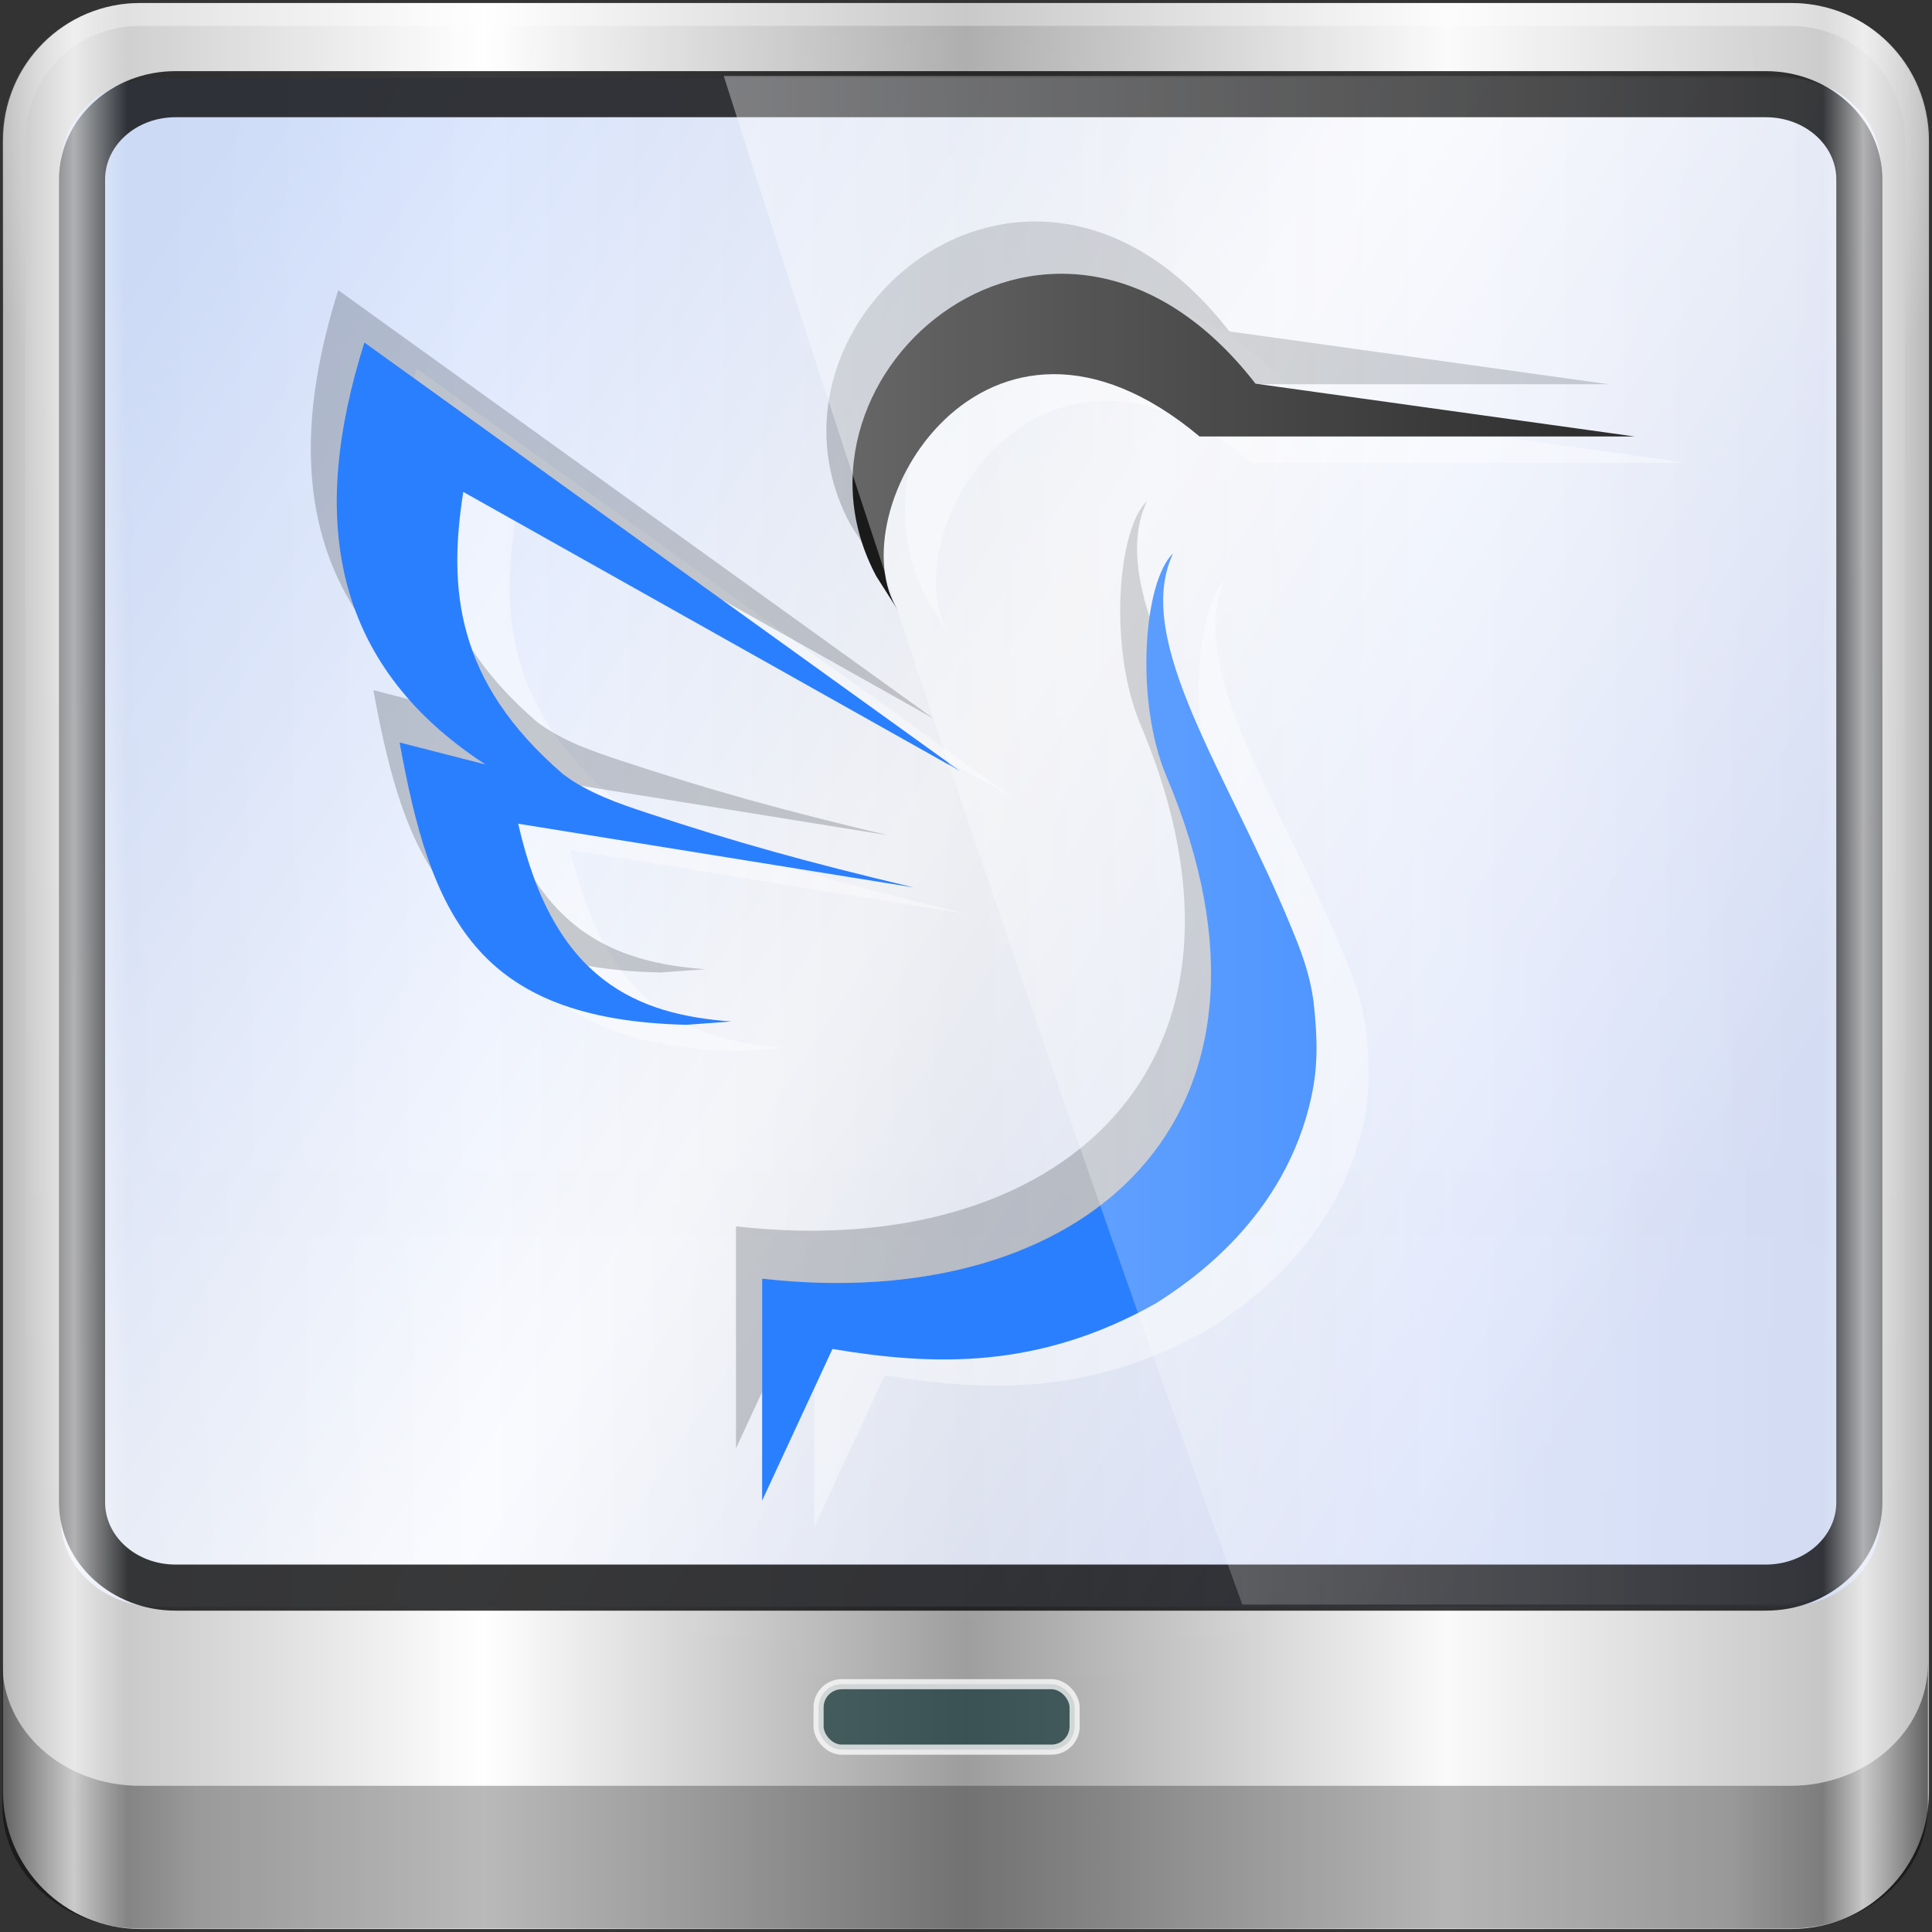 <?xml version="1.0" encoding="UTF-8" standalone="no"?>
<!-- Created with Inkscape (http://www.inkscape.org/) -->

<svg
   xmlns:dc="http://purl.org/dc/elements/1.1/"
   xmlns:cc="http://creativecommons.org/ns#"
   xmlns:rdf="http://www.w3.org/1999/02/22-rdf-syntax-ns#"
   xmlns:svg="http://www.w3.org/2000/svg"
   xmlns="http://www.w3.org/2000/svg"
   xmlns:xlink="http://www.w3.org/1999/xlink"
   xmlns:sodipodi="http://sodipodi.sourceforge.net/DTD/sodipodi-0.dtd"
   xmlns:inkscape="http://www.inkscape.org/namespaces/inkscape"
   width="96"
   height="96"
   id="svg2"
   version="1.1"
   inkscape:version="0.92.1 r15371"
   sodipodi:docname="distributor-logo-lxqt.svg">
  <rect width="100%" height="100%" fill="#333333" stroke="none"/>
  <script
     xlink:href=""
     id="script2985" />
  <defs
     id="defs4">
    <linearGradient
       id="linearGradient1138">
      <stop
         style="stop-color:#cbdbfc;stop-opacity:0.996"
         offset="0"
         id="stop1134" />
      <stop
         id="stop1140"
         offset="0.529"
         style="stop-color:#fafbff;stop-opacity:0.996" />
      <stop
         style="stop-color:#d4defa;stop-opacity:1"
         offset="1"
         id="stop1136" />
    </linearGradient>
    <linearGradient
       id="linearGradient1029">
      <stop
         style="stop-color:#5fa7f7;stop-opacity:0.996"
         offset="0"
         id="stop1025" />
      <stop
         style="stop-color:#5fa7f2;stop-opacity:1"
         offset="1"
         id="stop1027" />
    </linearGradient>
    <linearGradient
       gradientUnits="userSpaceOnUse"
       y2="508.384"
       x2="409.571"
       y1="539.212"
       x1="409.571"
       id="linearGradient4229-2"
       xlink:href="#linearGradient4231-30"
       inkscape:collect="always" />
    <linearGradient
       id="linearGradient4231-30">
      <stop
         style="stop-color:#bccffc;stop-opacity:0.996"
         offset="0"
         id="stop4233-8" />
      <stop
         style="stop-color:#f6f9fe;stop-opacity:1"
         offset="1"
         id="stop4235-2" />
    </linearGradient>
    <linearGradient
       inkscape:collect="always"
       xlink:href="#linearGradient3888-8-4-8-4-6-9-0-8-7-9-5"
       id="linearGradient15947"
       gradientUnits="userSpaceOnUse"
       gradientTransform="matrix(1.003,0,0,1.005,31.853,29.291)"
       x1="2.465"
       y1="0.279"
       x2="59.378"
       y2="0.279" />
    <linearGradient
       inkscape:collect="always"
       id="linearGradient3888-8-4-8-4-6-9-0-8-7-9-5">
      <stop
         style="stop-color:#ffffff;stop-opacity:1;"
         offset="0"
         id="stop3890-4-7-9-5-7-0-8-8-8-6-8" />
      <stop
         style="stop-color:#ffffff;stop-opacity:0;"
         offset="1"
         id="stop3892-5-8-2-8-3-3-3-06-4-4-7" />
    </linearGradient>
    <linearGradient
       inkscape:collect="always"
       xlink:href="#linearGradient5700-9"
       id="linearGradient15945"
       gradientUnits="userSpaceOnUse"
       gradientTransform="matrix(1.139,0,0,1.139,-8.322,-17.728)"
       x1="6"
       y1="47"
       x2="90"
       y2="47" />
    <linearGradient
       id="linearGradient5700-9">
      <stop
         id="stop5702-6"
         offset="0"
         style="stop-color:#ffffff;stop-opacity:0;" />
      <stop
         style="stop-color:#ffffff;stop-opacity:0.851;"
         offset="0.037"
         id="stop5704-6" />
      <stop
         id="stop5706-4"
         offset="0.065"
         style="stop-color:#ffffff;stop-opacity:0;" />
      <stop
         style="stop-color:#ffffff;stop-opacity:0;"
         offset="0.945"
         id="stop5712-0" />
      <stop
         style="stop-color:#ffffff;stop-opacity:0.851;"
         offset="0.966"
         id="stop5710-1" />
      <stop
         id="stop5708-7"
         offset="1"
         style="stop-color:#ffffff;stop-opacity:0;" />
    </linearGradient>
    <linearGradient
       gradientTransform="translate(4.182,21.273)"
       inkscape:collect="always"
       xlink:href="#linearGradient4142-7"
       id="linearGradient4876"
       x1="-2.796"
       y1="8.401"
       x2="87.627"
       y2="8.401"
       gradientUnits="userSpaceOnUse" />
    <linearGradient
       id="linearGradient4142-7">
      <stop
         id="stop4144-6"
         offset="0"
         style="stop-color:#0a47d6;stop-opacity:0.996" />
      <stop
         id="stop4146-6"
         offset="1"
         style="stop-color:#296aed;stop-opacity:1" />
    </linearGradient>
    <radialGradient
       inkscape:collect="always"
       xlink:href="#linearGradient3888-8-4-8-6-7"
       id="radialGradient15937"
       gradientUnits="userSpaceOnUse"
       gradientTransform="matrix(0,1.621,-2.038,0,160.664,-243.037)"
       cx="158"
       cy="6.213"
       fx="158"
       fy="6.213"
       r="41" />
    <linearGradient
       inkscape:collect="always"
       id="linearGradient3888-8-4-8-6-7">
      <stop
         style="stop-color:#ffffff;stop-opacity:1;"
         offset="0"
         id="stop3890-4-7-9-7-0" />
      <stop
         style="stop-color:#ffffff;stop-opacity:0;"
         offset="1"
         id="stop3892-5-8-2-7-0" />
    </linearGradient>
    <radialGradient
       inkscape:collect="always"
       xlink:href="#linearGradient4091-0-3-0-7-0"
       id="radialGradient15939"
       gradientUnits="userSpaceOnUse"
       gradientTransform="matrix(-1.072,0,0,-0.875,199.464,-19.126)"
       cx="48"
       cy="-27"
       fx="48"
       fy="-27"
       r="42" />
    <linearGradient
       id="linearGradient4091-0-3-0-7-0">
      <stop
         style="stop-color:#ffffff;stop-opacity:1;"
         offset="0"
         id="stop4093-3-6-4-2-5" />
      <stop
         id="stop4099-6-1-8-3-2"
         offset="0.8"
         style="stop-color:#ffffff;stop-opacity:1;" />
      <stop
         style="stop-color:#ffffff;stop-opacity:0;"
         offset="1"
         id="stop4095-1-0-7-9-7" />
    </linearGradient>
    <linearGradient
       inkscape:collect="always"
       xlink:href="#linearGradient3832-0-6-1-1-0"
       id="linearGradient15941"
       gradientUnits="userSpaceOnUse"
       gradientTransform="matrix(1,0,0,0.889,200,8.943)"
       x1="-94"
       y1="82.984"
       x2="-10.188"
       y2="82.984" />
    <linearGradient
       id="linearGradient3832-0-6-1-1-0">
      <stop
         style="stop-color:#000000;stop-opacity:1;"
         offset="0"
         id="stop3834-6-3-7-1-2" />
      <stop
         id="stop3872-2-4-7"
         offset="0.1"
         style="stop-color:#000000;stop-opacity:0.588;" />
      <stop
         style="stop-color:#000000;stop-opacity:0.588;"
         offset="0.9"
         id="stop3844-6-2-7-6-3" />
      <stop
         style="stop-color:#000000;stop-opacity:1;"
         offset="1"
         id="stop3836-5-0-2-9-1" />
    </linearGradient>
    <linearGradient
       inkscape:collect="always"
       xlink:href="#linearGradient6139-0-0"
       id="linearGradient15935"
       gradientUnits="userSpaceOnUse"
       gradientTransform="matrix(1.139,0,0,1.139,-12.504,-39.001)"
       x1="6"
       y1="47"
       x2="90"
       y2="47" />
    <linearGradient
       id="linearGradient6139-0-0">
      <stop
         id="stop6141-2-9"
         offset="0"
         style="stop-color:#b7b7b7;stop-opacity:1;" />
      <stop
         style="stop-color:#ffffff;stop-opacity:1;"
         offset="0.25"
         id="stop6151-0-8" />
      <stop
         style="stop-color:#9d9d9d;stop-opacity:1;"
         offset="0.5"
         id="stop6147-1-4" />
      <stop
         id="stop6149-4-9"
         offset="0.75"
         style="stop-color:#fafafa;stop-opacity:1;" />
      <stop
         id="stop6143-4-8"
         offset="1"
         style="stop-color:#b7b7b7;stop-opacity:1;" />
    </linearGradient>
    <linearGradient
       y2="47"
       x2="90"
       y1="47"
       x1="6"
       gradientTransform="matrix(1.139,0,0,1.139,-8.322,-17.728)"
       gradientUnits="userSpaceOnUse"
       id="linearGradient5011"
       xlink:href="#linearGradient6139-0-0"
       inkscape:collect="always" />
    <linearGradient
       inkscape:collect="always"
       xlink:href="#linearGradient6139-0-0"
       id="linearGradient5187"
       gradientUnits="userSpaceOnUse"
       gradientTransform="matrix(1.139,0,0,1.139,-8.322,-17.728)"
       x1="6"
       y1="47"
       x2="90"
       y2="47" />
    <radialGradient
       inkscape:collect="always"
       xlink:href="#linearGradient3888-8-4-8-6-7"
       id="radialGradient5189"
       gradientUnits="userSpaceOnUse"
       gradientTransform="matrix(0,1.621,-2.038,0,160.664,-243.037)"
       cx="158"
       cy="6.213"
       fx="158"
       fy="6.213"
       r="41" />
    <radialGradient
       inkscape:collect="always"
       xlink:href="#linearGradient4091-0-3-0-7-0"
       id="radialGradient5191"
       gradientUnits="userSpaceOnUse"
       gradientTransform="matrix(-1.072,0,0,-0.875,199.464,-19.126)"
       cx="48"
       cy="-27"
       fx="48"
       fy="-27"
       r="42" />
    <linearGradient
       inkscape:collect="always"
       xlink:href="#linearGradient3832-0-6-1-1-0"
       id="linearGradient5193"
       gradientUnits="userSpaceOnUse"
       gradientTransform="matrix(1,0,0,0.889,200,8.943)"
       x1="-94"
       y1="82.984"
       x2="-10.188"
       y2="82.984" />
    <linearGradient
       inkscape:collect="always"
       xlink:href="#linearGradient1138"
       id="linearGradient5195"
       gradientUnits="userSpaceOnUse"
       gradientTransform="translate(4.182,21.273)"
       x1="3.022"
       y1="-24.69"
       x2="79.99"
       y2="25.856" />
    <linearGradient
       inkscape:collect="always"
       xlink:href="#linearGradient5700-9"
       id="linearGradient5197"
       gradientUnits="userSpaceOnUse"
       gradientTransform="matrix(1.139,0,0,1.139,-8.322,-17.728)"
       x1="6"
       y1="47"
       x2="90"
       y2="47" />
    <linearGradient
       inkscape:collect="always"
       xlink:href="#linearGradient3888-8-4-8-4-6-9-0-8-7-9-5"
       id="linearGradient5199"
       gradientUnits="userSpaceOnUse"
       gradientTransform="matrix(1.003,0,0,1.005,31.853,29.291)"
       x1="2.465"
       y1="0.279"
       x2="59.378"
       y2="0.279" />
  </defs>
  <sodipodi:namedview
     id="base"
     pagecolor="#ffffff"
     bordercolor="#666666"
     borderopacity="1.0"
     inkscape:pageopacity="0.0"
     inkscape:pageshadow="2"
     inkscape:zoom="1.9445436"
     inkscape:cx="6.7272727"
     inkscape:cy="119.27273"
     inkscape:current-layer="g5160"
     showgrid="true"
     inkscape:document-units="px"
     inkscape:grid-bbox="true"
     inkscape:showpageshadow="false"
     gridtolerance="1"
     guidetolerance="1"
     objecttolerance="1"
     inkscape:window-width="1280"
     inkscape:window-height="966"
     inkscape:window-x="0"
     inkscape:window-y="0"
     inkscape:window-maximized="1" />
  <g
     id="layer1"
     inkscape:label="Layer 1"
     inkscape:groupmode="layer"
     transform="translate(0,32)">
    <g
       id="g5160"
       transform="translate(1.636,-19.818)">
      <path
         style="fill:url(#linearGradient5187);fill-opacity:1;fill-rule:nonzero;stroke:none;display:inline"
         d="m 87.378,-12.032 -82.029,0 c -3.787,0 -6.836,3.049 -6.836,6.836 l 0,82.029 c 0,3.787 3.049,6.836 6.836,6.836 l 82.029,0 c 3.787,0 6.836,-3.049 6.836,-6.836 l 0,-82.029 c 0,-3.787 -3.049,-6.836 -6.836,-6.836 z"
         id="rect4251-1"
         inkscape:connector-curvature="0" />
      <g
         id="g3272"
         transform="matrix(1.139,0,0,1.139,-122.251,-17.159)">
        <path
           sodipodi:nodetypes="sscccsccscccsss"
           inkscape:connector-curvature="0"
           id="path3400-6"
           d="m 112,5.5 c -2.787,0 -5,2.213 -5,5 l 0,20.719 0,7 0,38.594 c 1.071,1.629 2.897,2.719 5,2.719 l 4,0 64,0 4,0 c 2.103,0 3.929,-1.09 5,-2.719 l 0,-38.594 0,-7 L 189,10.5 c 0,-2.787 -2.213,-5 -5,-5 z"
           style="opacity:0.2;fill:url(#radialGradient5189);fill-opacity:1;fill-rule:nonzero;stroke:none;display:inline" />
        <path
           inkscape:connector-curvature="0"
           id="path4236-5"
           d="m 112,4.5 c -3.324,0 -6,2.676 -6,6 l 0,15 1,0 0,-15 c 0,-2.787 2.213,-5 5,-5 l 72,0 c 2.787,0 5,2.213 5,5 l 0,15 1,0 0,-15 c 0,-3.324 -2.676,-6 -6,-6 l -72,0 z"
           style="opacity:0.45;fill:url(#radialGradient5191);fill-opacity:1;fill-rule:nonzero;stroke:none;display:inline" />
        <path
           style="opacity:0.47;fill:url(#linearGradient5193);fill-opacity:1;fill-rule:nonzero;stroke:none"
           d="m 106,76.942 0,0.889 0,0.889 0,0.889 0,1.778 0,1.778 c 0,2.955 2.676,5.334 6,5.334 l 72,0 c 3.324,0 6,-2.379 6,-5.334 l 0,-1.778 0,-1.778 0,-0.889 0,-0.889 0,-0.889 c 0,2.955 -2.676,5.334 -6,5.334 l -72,0 c -3.324,0 -6,-2.379 -6,-5.334 z"
           id="path4242-5"
           inkscape:connector-curvature="0" />
      </g>
      <g
         transform="matrix(0.99,0,0,1.056,-4.724,-9.462)"
         id="g4021">
        <circle
           style="opacity:0.71;fill:#1c1c1c;fill-opacity:1;fill-rule:nonzero;stroke:none"
           id="path4002"
           transform="matrix(1.247,0,0,1.063,-54.59,-6.557)"
           sodipodi:type="arc"
           sodipodi:ry="2.7910447"
           sodipodi:rx="2.7910447"
           sodipodi:cy="79.208954"
           sodipodi:cx="70.373131" />
        <circle
           transform="matrix(1.037,0,0,0.91,-39.857,5.363)"
           id="path3854"
           style="fill:#ffffff;fill-opacity:1;fill-rule:nonzero;stroke:none"
           sodipodi:type="arc"
           sodipodi:ry="2.7910447"
           sodipodi:rx="2.7910447"
           sodipodi:cy="79.208954"
           sodipodi:cx="70.373131" />
        <circle
           style="fill:#114751;fill-opacity:1;fill-rule:nonzero;stroke:none"
           id="path3856"
           transform="matrix(0.703,0,0,0.617,-16.336,28.596)"
           sodipodi:type="arc"
           sodipodi:ry="2.7910447"
           sodipodi:rx="2.7910447"
           sodipodi:cy="79.208954"
           sodipodi:cx="70.373131" />
        <circle
           transform="matrix(1.247,0,0,1.063,-20.114,-6.557)"
           id="path4170"
           style="opacity:0.71;fill:#1c1c1c;fill-opacity:1;fill-rule:nonzero;stroke:none"
           sodipodi:type="arc"
           sodipodi:ry="2.7910447"
           sodipodi:rx="2.7910447"
           sodipodi:cy="79.208954"
           sodipodi:cx="70.373131" />
        <circle
           style="fill:#ffffff;fill-opacity:1;fill-rule:nonzero;stroke:none"
           id="path4172"
           transform="matrix(1.037,0,0,0.91,-5.381,5.363)"
           sodipodi:type="arc"
           sodipodi:ry="2.7910447"
           sodipodi:rx="2.7910447"
           sodipodi:cy="79.208954"
           sodipodi:cx="70.373131" />
        <circle
           transform="matrix(0.703,0,0,0.617,18.139,28.596)"
           id="path4174"
           style="fill:#114751;fill-opacity:1;fill-rule:nonzero;stroke:none"
           sodipodi:type="arc"
           sodipodi:ry="2.7910447"
           sodipodi:rx="2.7910447"
           sodipodi:cy="79.208954"
           sodipodi:cx="70.373131" />
        <rect
           style="opacity:0.751;fill:#0c2f31;fill-opacity:0.905;stroke:#ffffff;stroke-width:0.5;stroke-miterlimit:4;stroke-opacity:1;stroke-dasharray:none"
           id="rect4176"
           width="12.674"
           height="3.236"
           x="40.449"
           y="83.596"
           transform="matrix(1.014,0,0,0.952,3.189,-2.911)"
           rx="1.148"
           ry="1.148" />
      </g>
      <path
         style="font-size:medium;font-style:normal;font-variant:normal;font-weight:normal;font-stretch:normal;text-indent:0;text-align:start;text-decoration:none;line-height:normal;letter-spacing:normal;word-spacing:normal;text-transform:none;direction:ltr;block-progression:tb;writing-mode:lr-tb;text-anchor:start;baseline-shift:baseline;opacity:0.02;color:#000000;fill:#000000;fill-opacity:1;fill-rule:nonzero;stroke:none;stroke-width:6;marker:none;visibility:visible;display:inline;overflow:visible;enable-background:accumulate;font-family:Sans;-inkscape-font-specification:Sans"
         d="m 6.145,45.95 c -1.885,0 -3.649,0.918 -4.759,2.272 l 0,15.089 c 0,2.404 2.123,4.34 4.759,4.34 l 80.905,0 c 2.637,0 4.759,-1.936 4.759,-4.34 l 0,-15.089 c -1.11,-1.354 -2.874,-2.272 -4.759,-2.272 l -80.905,0 z m 0,3.255 80.905,0 c 1.359,0 2.38,0.93 2.38,2.17 l 0,11.936 c 0,1.24 -1.02,2.17 -2.38,2.17 l -80.905,0 c -1.359,0 -2.38,-0.93 -2.38,-2.17 l 0,-11.936 c 0,-1.24 1.02,-2.17 2.38,-2.17 z"
         id="path4972"
         inkscape:connector-curvature="0" />
      <path
         sodipodi:nodetypes="sssssssss"
         inkscape:connector-curvature="0"
         style="opacity:0.865;color:#000000;fill:url(#linearGradient5195);fill-opacity:1.0;fill-rule:nonzero;stroke:none;stroke-width:2;marker:none;visibility:visible;display:inline;overflow:visible;enable-background:accumulate"
         d="m 6.145,-8.303 80.905,0 c 2.637,0 4.759,1.936 4.759,4.34 l 0,67.273 c 0,2.404 -2.123,4.34 -4.759,4.34 l -80.905,0 c -2.637,0 -4.759,-1.936 -4.759,-4.34 l 0,-67.273 c 0,-2.404 2.123,-4.34 4.759,-4.34 z"
         id="path4970" />
      <path
         id="path4989"
         d="m 7.089,-7.502 79.017,0 c 2.575,0 4.648,1.891 4.648,4.24 l 0,65.727 c 0,2.349 -2.073,4.24 -4.648,4.24 l -79.017,0 c -2.575,0 -4.648,-1.891 -4.648,-4.24 l 0,-65.727 c 0,-2.349 2.073,-4.24 4.648,-4.24 z"
         style="color:#000000;fill:none;stroke:#000000;stroke-width:2.29;stroke-opacity:0.776;marker:none;visibility:visible;display:inline;overflow:visible;enable-background:accumulate"
         inkscape:connector-curvature="0"
         sodipodi:nodetypes="sssssssss" />
      <path
         inkscape:connector-curvature="0"
         id="path5696"
         d="M 87.378,-12.032 H 5.349 c -3.787,0 -6.836,3.049 -6.836,6.836 v 82.029 c 0,3.787 3.049,6.836 6.836,6.836 H 87.378 c 3.787,0 6.836,-3.049 6.836,-6.836 V -5.196 c 0,-3.787 -3.049,-6.836 -6.836,-6.836 z"
         style="display:inline;opacity:0.728;fill:url(#linearGradient5197);fill-opacity:1;fill-rule:nonzero;stroke:none" />
      <g
         transform="matrix(0.269,0,0,0.269,3.794,-101.408)"
         id="g1057" />
      <g
         transform="matrix(1.299,0,0,1.299,8.613,121.109)"
         id="g1090">
        <g
           style="fill:#ffffff;fill-opacity:1"
           transform="matrix(0.269,0,0,0.269,5.794,-100.408)"
           id="g1065">
          <path
             inkscape:connector-curvature="0"
             id="path1063"
             transform="matrix(3.717,0,0,3.717,-20.188,331.681)"
             d="m 36.879,-79.51 c 0.994,0.662 1.97,1.566 2.895,2.758 l 1.318,0.184 c -1.349,-1.504 -2.786,-2.443 -4.213,-2.941 z m -29.193,2.182 c -0.039,0.122 -0.069,0.242 -0.105,0.363 l 20.102,14.463 2.785,1.566 z m 24.346,0.213 c -2.449,0.014 -4.358,1.536 -5.453,3.408 -0.411,1.695 -0.259,3.551 0.691,5.326 l 0.832,1.307 c -2.062,-3.215 1.868,-10.868 8.215,-8.627 -1.549,-1.001 -2.992,-1.422 -4.285,-1.414 z m 6.242,2.385 c 0.445,0.285 0.899,0.613 1.361,1 h 16.645 l -7.176,-1 z M 9.469,-72.611 c -0.572,3.651 -0.33,7.229 3.824,10.803 0.65,0.488 1.388,0.805 2.129,1.082 -0.042,-0.03 -0.088,-0.051 -0.129,-0.082 -4.11,-3.536 -4.386,-7.076 -3.838,-10.688 z m 29.152,3.354 c -0.825,0.779 -1.224,3.423 -0.908,5.92 1.008,2.249 2.344,4.74 3.441,7.416 0.341,0.831 0.685,1.679 0.84,2.809 0.159,1.438 0.167,2.463 -0.08,3.619 -0.996,4.664 -4.669,7.107 -5.957,7.926 -4.492,2.522 -8.461,2.394 -12.365,1.742 l -0.691,1.49 v 5.311 l 2.691,-5.801 c 3.904,0.651 7.874,0.78 12.365,-1.742 1.288,-0.818 4.961,-3.262 5.957,-7.926 0.247,-1.156 0.24,-2.181 0.08,-3.619 -0.154,-1.129 -0.499,-1.977 -0.84,-2.809 -2.427,-5.92 -6.109,-11 -4.533,-14.336 z m -27.051,9.34 c 1.006,4.443 3.006,6.295 5.422,7.072 -1.501,-1.088 -2.711,-2.931 -3.422,-6.072 l 15.131,2.438 c -2.609,-0.62 -4.648,-1.156 -6.68,-1.754 z m 1.74,6.934 c 1.542,1.076 3.669,1.685 6.689,1.758 l 1.725,-0.125 c -1.307,-0.098 -2.564,-0.332 -3.699,-0.877 L 18,-52.227 c -1.892,-0.046 -3.423,-0.308 -4.689,-0.758 z"
             style="fill:#ffffff;fill-opacity:0.385;fill-rule:evenodd;stroke:#000000;stroke-width:0;stroke-linecap:butt;stroke-linejoin:miter;stroke-miterlimit:4;stroke-dasharray:none;stroke-opacity:1" />
        </g>
        <g
           id="g825"
           transform="matrix(0.269,0,0,0.269,3.794,-101.408)">
          <path
             style="fill:#2a7fff;fill-rule:evenodd;stroke:#000000;stroke-width:0;stroke-linecap:butt;stroke-linejoin:miter;stroke-miterlimit:4;stroke-dasharray:none;stroke-opacity:1"
             d="m 74.942,187.353 -10,21.562 v -31.562 c 45.599,5.197 78.125,-22.555 57.492,-71.422 -4.541,-10.756 -3.257,-27.738 0.946,-31.703 -5.856,12.4 7.831,31.283 16.853,53.29 1.267,3.09 2.544,6.241 3.118,10.439 0.593,5.347 0.626,9.158 -0.292,13.457 -3.703,17.337 -17.361,26.423 -22.149,29.465 -16.696,9.376 -31.454,8.896 -45.967,6.475 z"
             id="path4180"
             inkscape:connector-curvature="0"
             sodipodi:nodetypes="cccscscccc" />
          <path
             style="fill:#1a1a1a;fill-rule:evenodd;stroke:#000000;stroke-width:0;stroke-linecap:butt;stroke-linejoin:miter;stroke-miterlimit:4;stroke-dasharray:none;stroke-opacity:1"
             d="m 84.277,82.348 c -8.931,-13.92 12.353,-50.285 42.868,-24.749 h 61.872 l -53.917,-7.513 c -28.269,-36.438 -69.425,-1.565 -53.917,27.4 z"
             id="path4182"
             inkscape:connector-curvature="0"
             sodipodi:nodetypes="cccccc" />
          <path
             style="fill:#2a7fff;fill-rule:evenodd;stroke:#000000;stroke-width:0;stroke-linecap:butt;stroke-linejoin:miter;stroke-miterlimit:4;stroke-dasharray:none;stroke-opacity:1"
             d="M 93.067,105.166 8.379,44.228 c -7.739,24.489 -5.01,45.489 17.188,60 l -12.188,-3.125 c 4.455,24.391 10.689,39.43 40.781,40.156 l 6.406,-0.469 c -13.327,-0.996 -25.234,-5.684 -30.312,-28.125 l 56.25,9.062 c -15.2,-3.611 -25.204,-6.39 -38.031,-10.636 -3.942,-1.305 -8.249,-2.781 -11.813,-5.457 C 21.219,92.349 20.315,79.051 22.442,65.478 Z"
             id="path4184"
             inkscape:connector-curvature="0"
             sodipodi:nodetypes="ccccccccsccc" />
        </g>
        <g
           transform="matrix(0.269,0,0,0.269,3.794,-101.408)"
           id="g1049">
          <path
             inkscape:connector-curvature="0"
             id="path1047"
             d="M 103.231,27.029 C 82.928,27.435 66.802,50.14 77.464,70.054 l 1.728,2.715 c -9.09,-27.796 29.157,-57.157 55.905,-22.681 l 0.574,0.08 h 49.632 l -53.923,-7.514 C 122.545,31.267 112.459,26.845 103.231,27.029 Z M 4.664,36.795 C -0.8,54.085 -1.007,69.619 7.133,82.375 2.973,71.184 3.939,58.288 8.382,44.229 L 59.153,80.763 89.349,97.731 Z M 119.661,66.794 c -4.203,3.965 -5.485,20.943 -0.944,31.699 20.633,48.868 -11.896,76.624 -57.495,71.427 v 31.561 l 3.717,-8.015 v -16.111 c 45.599,5.197 78.128,-22.56 57.495,-71.427 -2.825,-6.691 -3.387,-15.782 -2.403,-22.66 -2.014,-6.281 -2.562,-11.833 -0.37,-16.474 z M 23.679,87.864 c 2.127,5.942 6.108,11.86 12.982,17.773 0.812,0.61 1.672,1.136 2.548,1.634 l 43.577,7.021 C 67.586,110.681 57.583,107.902 44.756,103.655 40.814,102.35 36.507,100.879 32.943,98.203 28.942,94.76 25.928,91.313 23.679,87.864 Z m -14.02,5.808 c 1.913,10.471 4.165,19.201 8.48,25.832 -2.063,-5.311 -3.496,-11.46 -4.763,-18.398 l 12.19,3.122 c -4.347,-2.842 -7.926,-5.94 -10.847,-9.257 z M 32.66,120.746 c 2.018,5.311 4.567,9.239 7.514,12.132 3.075,0.535 6.479,0.852 10.266,0.944 l 6.411,-0.465 C 47.444,132.654 38.75,130.076 32.66,120.746 Z"
             style="fill:#00050c;fill-opacity:0.199;fill-rule:evenodd;stroke:#000000;stroke-width:0;stroke-linecap:butt;stroke-linejoin:miter;stroke-miterlimit:4;stroke-dasharray:none;stroke-opacity:1" />
        </g>
        <g
           id="g1073"
           transform="matrix(0.269,0,0,0.269,3.794,-101.408)" />
      </g>
      <path
         style="opacity:0.371;color:#000000;fill:url(#linearGradient5199);fill-opacity:1;fill-rule:nonzero;stroke:none;stroke-width:2;marker:none;visibility:visible;display:inline;overflow:visible;enable-background:accumulate"
         d="M 34.327,-8.405 C 42.656,17.779 51.311,43.346 60.093,67.548 l 26.584,0 c 2.637,0 4.759,-1.936 4.759,-4.34 l 0,-67.273 c 0,-2.404 -2.123,-4.34 -4.759,-4.34 l -52.35,0 z"
         id="path4974"
         inkscape:connector-curvature="0" />
    </g>
  </g>
</svg>

